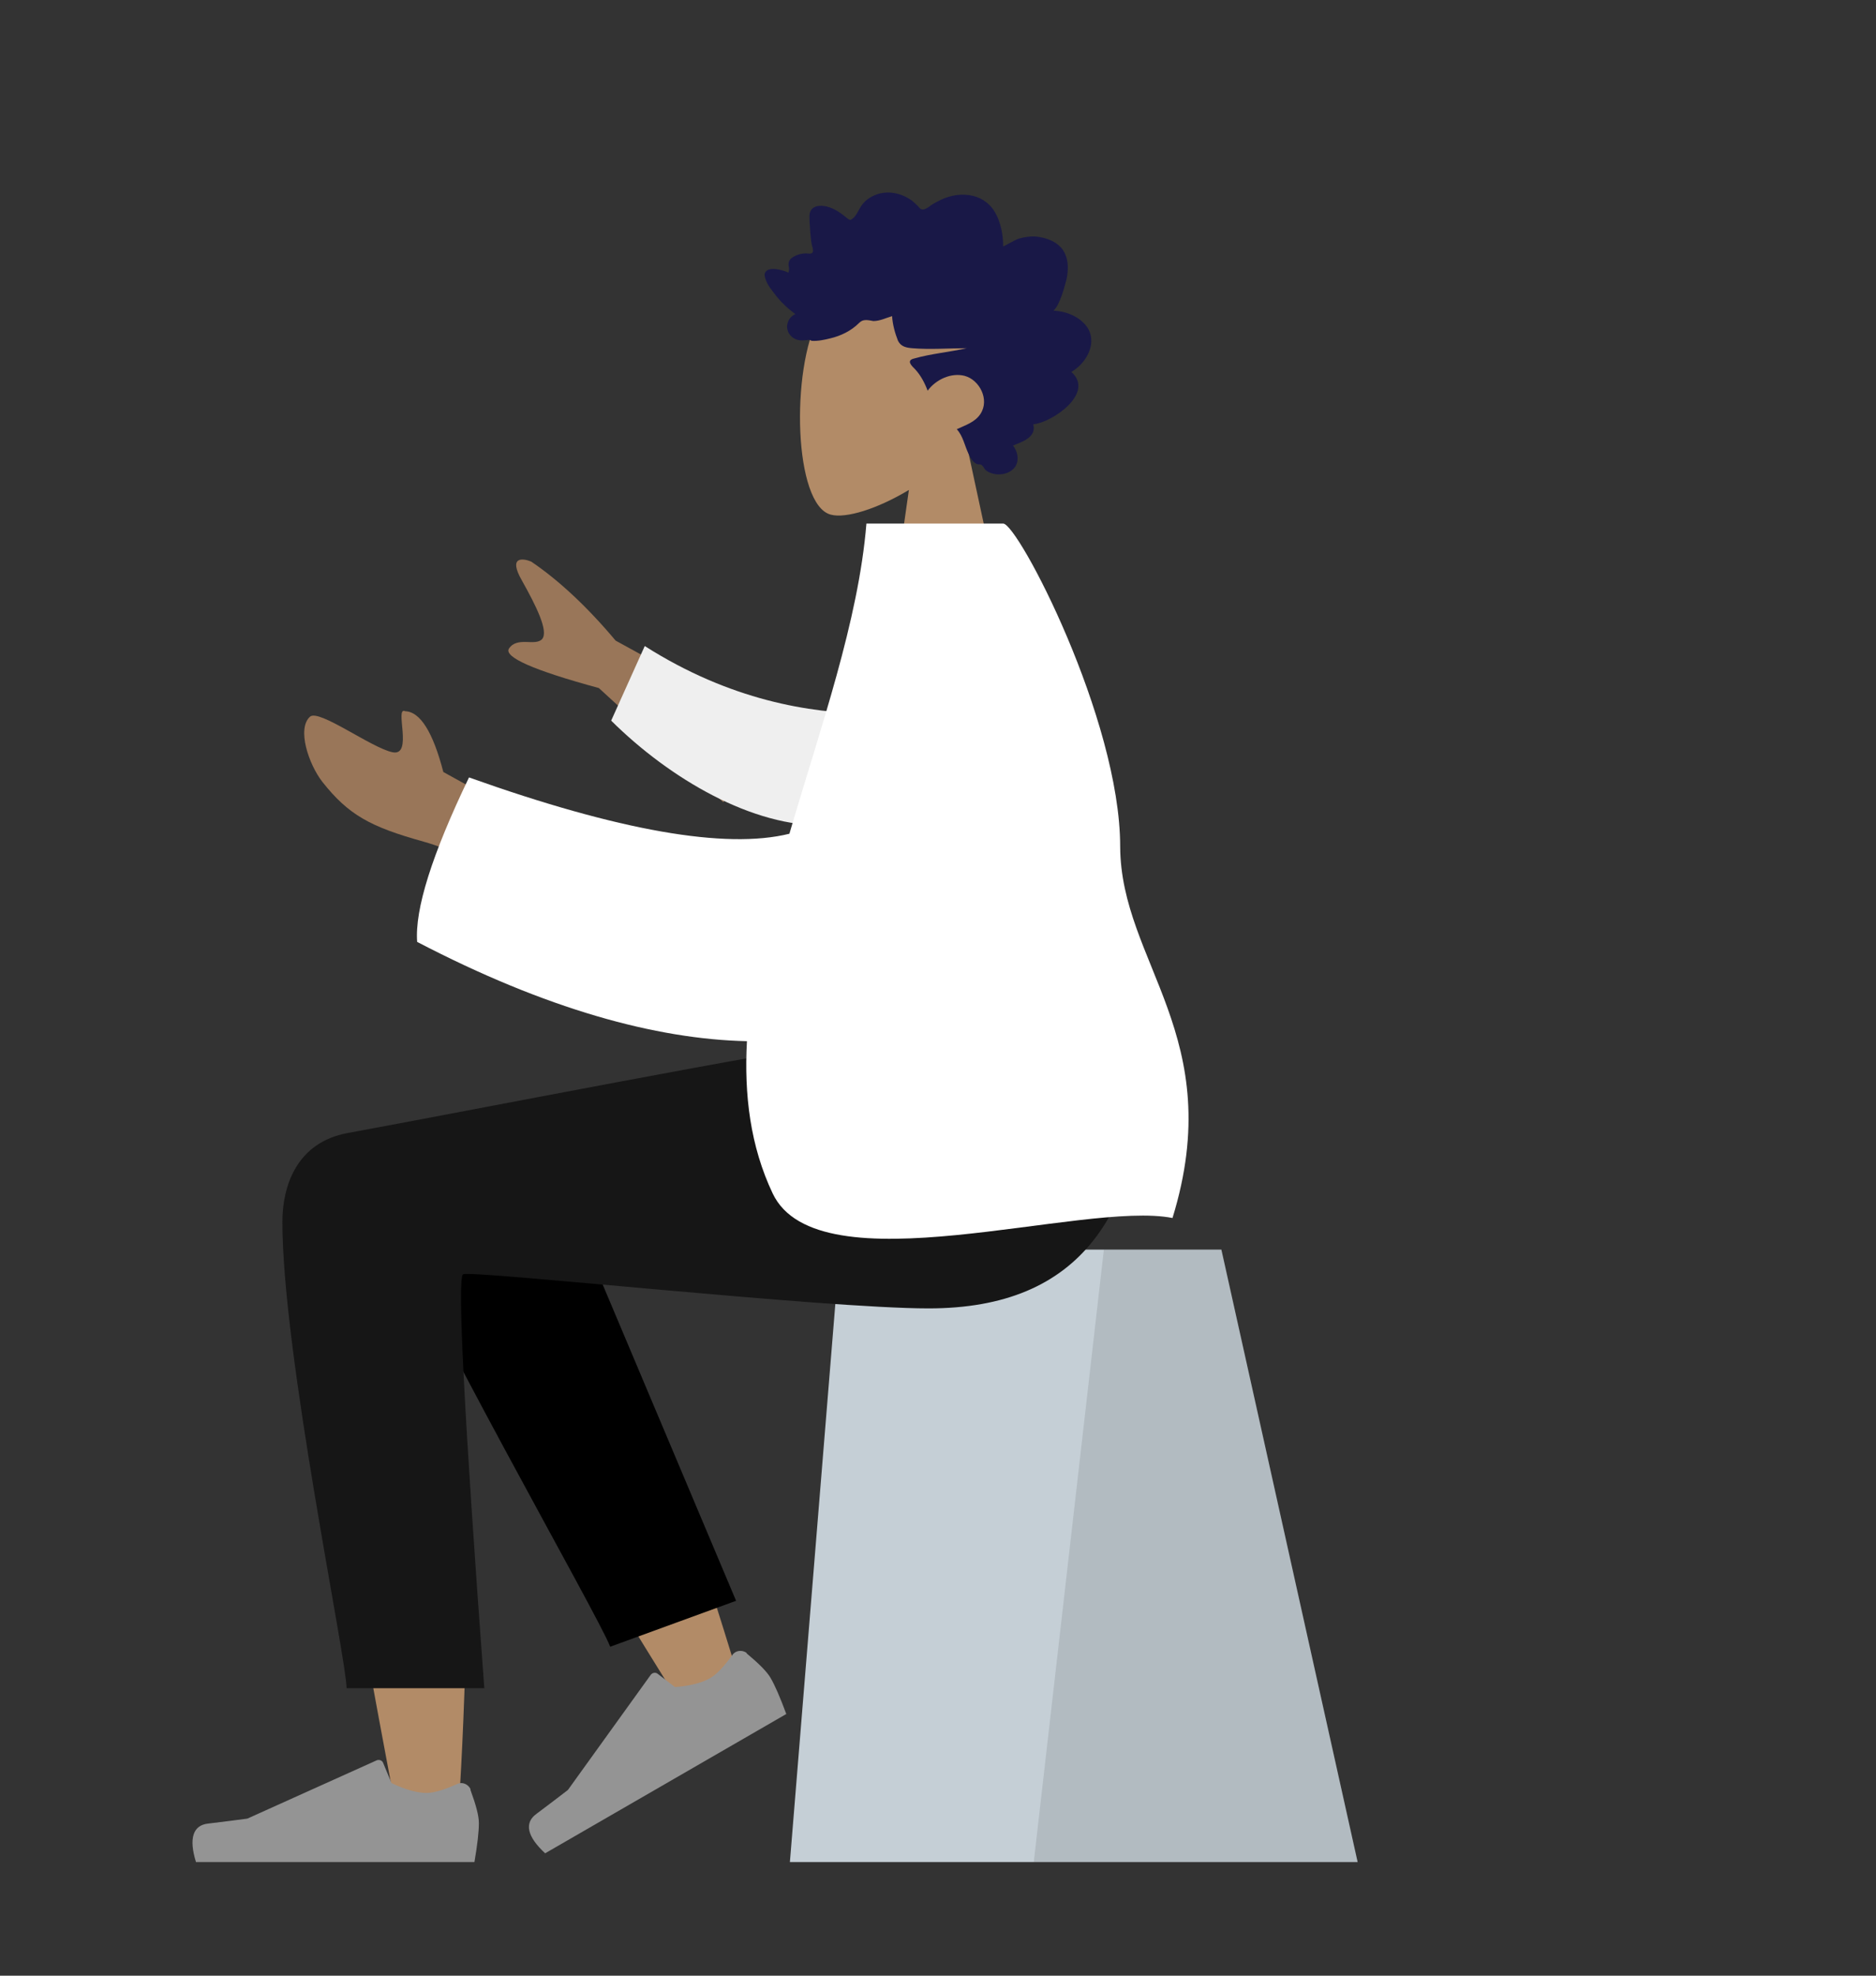 <?xml version="1.0" encoding="utf-8"?>
<!-- Generator: Adobe Illustrator 25.0.0, SVG Export Plug-In . SVG Version: 6.00 Build 0)  -->
<svg version="1.1" id="Layer_1" xmlns="http://www.w3.org/2000/svg" xmlns:xlink="http://www.w3.org/1999/xlink" x="0px" y="0px"
	 viewBox="0 0 380 400" style="enable-background:new 0 0 380 400;" xml:space="preserve">
<rect x="0" y="0" width="380" height="400" fill="#333333" stroke="none"/>
<style type="text/css">
	.st0{fill-rule:evenodd;clip-rule:evenodd;fill:#B28B67;}
	.st1{fill-rule:evenodd;clip-rule:evenodd;fill:#191847;}
	.st2{fill-rule:evenodd;clip-rule:evenodd;fill:#C5CFD6;}
	.st3{fill-rule:evenodd;clip-rule:evenodd;fill-opacity:0.1;}
	.st4{fill-rule:evenodd;clip-rule:evenodd;}
	.st5{fill-rule:evenodd;clip-rule:evenodd;fill:#949494;}
	.st6{fill-rule:evenodd;clip-rule:evenodd;fill:#161616;}
	.st7{fill-rule:evenodd;clip-rule:evenodd;fill:#997659;}
	.st8{fill-rule:evenodd;clip-rule:evenodd;fill:#EFEFEF;}
	.st9{fill-rule:evenodd;clip-rule:evenodd;fill:#FFFFFF;}
</style>
<desc>Created with Sketch.</desc>
<g id="humaaans_x2F_sitting-2">
	
		<g id="A-Human_x2F_Sitting" transform="translate(190, 200.5) scale(-1, 1) translate(-190, -200.5) translate(40, 24)">
		<g id="Head_x2F_Front_x2F_Rad" transform="translate(82, 0)">
			<g id="Head" transform="translate(54, 31)">
				<path class="st0" d="M8.3,34.5c-4.6-5.4-7.7-12-7.2-19.5C2.6-6.4,32.3-1.7,38.1,9.1s5.1,38.2-2.4,40.1c-3,0.8-9.3-1.1-15.8-5
					L24,73H0L8.3,34.5z"/>
			</g>
			<path id="hair" class="st1" d="M44.6,38.9C43.8,38.1,43.4,37,43,36c-0.4-1.1-0.7-2.2-1-3.3c-0.5-2.2-0.5-4.8,1.1-6.6
				c1.3-1.4,3.2-2,5-2.2c1.2-0.1,2.4,0.1,3.5,0.4c1.1,0.4,2.1,1.1,3.2,1.6c0-2.4,0.5-5,1.7-7c1.2-2,3.1-3.1,5.2-3.4
				c2.2-0.3,4.4,0.2,6.4,1.3c0.5,0.3,1,0.5,1.5,0.9c0.4,0.3,0.8,0.6,1.3,0.7c0.5,0.1,0.8-0.2,1.1-0.6c0.4-0.4,0.8-0.8,1.3-1.2
				c2.1-1.5,4.8-2.1,7.2-1.2c1.1,0.4,2.2,1.1,2.9,2.1c0.7,0.9,1.1,2.3,2.1,2.9c0.4,0.3,0.7-0.1,1-0.3c0.5-0.4,1-0.8,1.6-1.2
				c0.8-0.5,1.6-0.9,2.5-1.1c1.3-0.3,3.1-0.2,3.4,1.5c0.1,0.6,0,1.3,0,1.9c-0.1,0.9-0.1,1.8-0.2,2.6c-0.1,0.7-0.1,1.3-0.3,2
				c-0.1,0.3-0.3,1-0.1,1.3c0.2,0.4,1,0.2,1.4,0.2c0.7,0,1.5,0.2,2.1,0.5c0.5,0.2,1.1,0.6,1.3,1.2c0.1,0.4,0.1,0.7,0,1.1
				c-0.1,0.5,0,0.7,0.1,1.1c1-0.5,4.3-1.5,4.8,0.2c0.1,0.6-0.2,1.2-0.4,1.7c-0.4,0.9-1,1.6-1.6,2.4c-1.2,1.6-2.6,2.9-4.2,4.1
				c1.8,0.8,2.3,3.2,0.7,4.6c-0.7,0.6-1.6,0.8-2.5,0.7c-0.3,0-0.8-0.1-1-0.1c-0.1,0-0.3,0.1-0.5,0.2c-1.2,0.1-2.6-0.2-3.8-0.5
				c-2.1-0.5-4.2-1.5-5.8-3.1c-0.4-0.4-0.8-0.6-1.4-0.6c-0.5,0-1,0.1-1.5,0.2c-1.3,0-2.5-0.6-3.8-1c-0.1,1.7-0.6,3.5-1.2,5
				c-0.6,1.2-1.7,1.4-2.9,1.5c-3.6,0.3-7.3,0-11,0c3.5,0.8,7.2,1.1,10.7,2.1c1.6,0.4,0.4,1.5-0.3,2.2c-1.1,1.2-1.9,2.7-2.5,4.3
				c-1.7-2.3-4.8-3.7-7.5-3c-3,0.8-5.1,4.8-3.2,7.7c1.1,1.7,3.1,2.3,4.8,3.1c-1.3,1.4-1.6,3.4-2.4,5c-0.4,0.8-0.9,1.8-1.8,2.1
				C59.6,70,59.2,70,59,70.3c-0.3,0.3-0.4,0.7-0.8,1c-1.6,1.1-4.1,1-5.5-0.4c-1.3-1.3-0.9-3.4,0.1-4.7c-1.7-0.7-4.8-1.6-4.1-4.3
				C45,61.6,36.1,55.6,41,51.3c-2.7-1.5-5.2-5.3-3.5-8.6C38.9,40.2,42,39,44.6,38.9"/>
		</g>
		<g id="Bottom_x2F_Sitting_x2F_Skinny-Jeans-1" transform="translate(0, 187)">
			<g id="Objects_x2F_Seat_x2F_Cube" transform="translate(10, 42)">
				<g id="Seat" transform="translate(55, 0)">
					<polygon id="Seat-Stuff" class="st2" points="27.6,0 104.9,0 115,124 0,124 					"/>
					<polygon id="Seat-Stuff_1_" class="st3" points="27.6,0 51.4,0 65.6,124 0,124 					"/>
				</g>
			</g>
			<path id="Skin" class="st0" d="M258,20.8c8.2-4.9,22.1,1.4,22,8.5c0,21.2-19.3,120.9-20.4,127.2c-1,6.3-11.8,8-12.4,0
				c-1-12.7-2.9-56.4-1-76.7c0.8-8.4,1.6-16.3,2.4-23.4c-10.1,18.3-25.8,44.5-47,78.6l-11.5-5.3c9-29.8,16.5-50.8,22.2-63.1
				c9.9-21,19.2-39,23.1-45.4C241.6,11.2,252.3,14.7,258,20.8z"/>
			<path id="LegLower" class="st4" d="M190.9,113.1l39.5-93.6c9.5-15.2,36,3.1,32.8,11.9c-7.3,20.1-44.6,85-46.8,91L190.9,113.1z"/>
			
				<g id="Accessories_x2F_Shoe_x2F_Flat-Sneaker" transform="translate(215.5, 133) rotate(30) translate(-215.5, -133) translate(185, 113)">
				<path id="shoe" class="st5" d="M2.7,25.4c-1.1,3-1.7,5.2-1.7,6.7c0,1.8,0.3,4.4,0.9,7.9c2.1,0,20.9,0,56.4,0
					c1.5-4.8,0.6-7.5-2.5-7.8c-3.2-0.4-5.8-0.7-7.9-1L21.7,19.4c-0.5-0.2-1.1,0-1.3,0.5c0,0,0,0,0,0L18.7,24c-2.9,1.4-5.3,2-7.1,2
					c-1.5,0-3.5-0.6-6.2-1.8l0,0c-1-0.5-2.2,0-2.7,1C2.7,25.3,2.7,25.4,2.7,25.4z"/>
			</g>
			<g id="Accessories_x2F_Shoe_x2F_Flat-Sneaker_1_" transform="translate(242, 126)">
				<path id="shoe_1_" class="st5" d="M2.7,25.4c-1.1,3-1.7,5.2-1.7,6.7c0,1.8,0.3,4.4,0.9,7.9c2.1,0,20.9,0,56.4,0
					c1.5-4.8,0.6-7.5-2.5-7.8c-3.2-0.4-5.8-0.7-7.9-1L21.7,19.4c-0.5-0.2-1.1,0-1.3,0.5c0,0,0,0,0,0L18.7,24c-2.9,1.4-5.3,2-7.1,2
					c-1.5,0-3.5-0.6-6.2-1.8l0,0c-1-0.5-2.2,0-2.7,1C2.7,25.3,2.7,25.4,2.7,25.4z"/>
			</g>
			<path id="Leg-and-Butt" class="st6" d="M282.8,36.4c0,26.6-13,88.5-13,94.4l-27.9,0c4.1-55.3,5.5-83.2,4.3-83.8
				c-1.8-0.9-72.9,6.9-94.3,6.9c-30.8,0-43.5-18.9-44.5-53.9h61c12.4,1.3,77.2,14,101.2,18.4C279.9,20.3,282.8,29.1,282.8,36.4z"/>
		</g>
		<g id="Body_x2F_Pointing-Forward" transform="translate(22, 82)">
			<path id="Skin_1_" class="st7" d="M158.6,42.7l34.7-19c5.8-6.9,11.5-12.2,17.1-16c1.7-0.7,4.7-1.1,1.9,3.8
				c-2.8,5-5.5,10.3-4.1,11.9c1.4,1.5,5-0.6,6.7,1.9c1.1,1.7-4.9,4.4-18.2,8l-25.2,23.1L158.6,42.7z M213,58.7l15.2-8.4
				c2.1-8.1,4.7-12.2,7.7-12.3c2.3-1.1-1.7,9.2,2.6,8.3s14.9-8.8,16.7-7.2c2.7,2.4,0.3,9.6-2.5,13.2c-5.3,6.7-9.7,9.1-20.5,12.1
				c-5.7,1.6-11.8,4.7-18.4,9.5L213,58.7z"/>
			<path id="Sleeve" class="st8" d="M141.7,38.5c12.2-0.1,28.4-2.7,45.7-13.7l6.8,15.1c-11.9,11.8-28.7,21.6-43.4,21.2
				C139.3,60.8,133.3,46.8,141.7,38.5z"/>
			<path id="Clothes" class="st9" d="M158.1,62.8C171,66,192.7,62.2,223,51.4c7.5,15.6,11,26.7,10.5,33.3
				c-26.1,13.6-48.4,19.7-66.8,20.1c0.6,10.9-0.7,21.3-5.2,30.8c-9.2,19.5-62.9,1.4-81,5C69.2,103.9,91,88.9,91.1,65.4
				C91.1,39.6,111.8,0,114.8,0h27.7C144.1,19.7,151.8,41.3,158.1,62.8z"/>
		</g>
	</g>
</g>
</svg>
